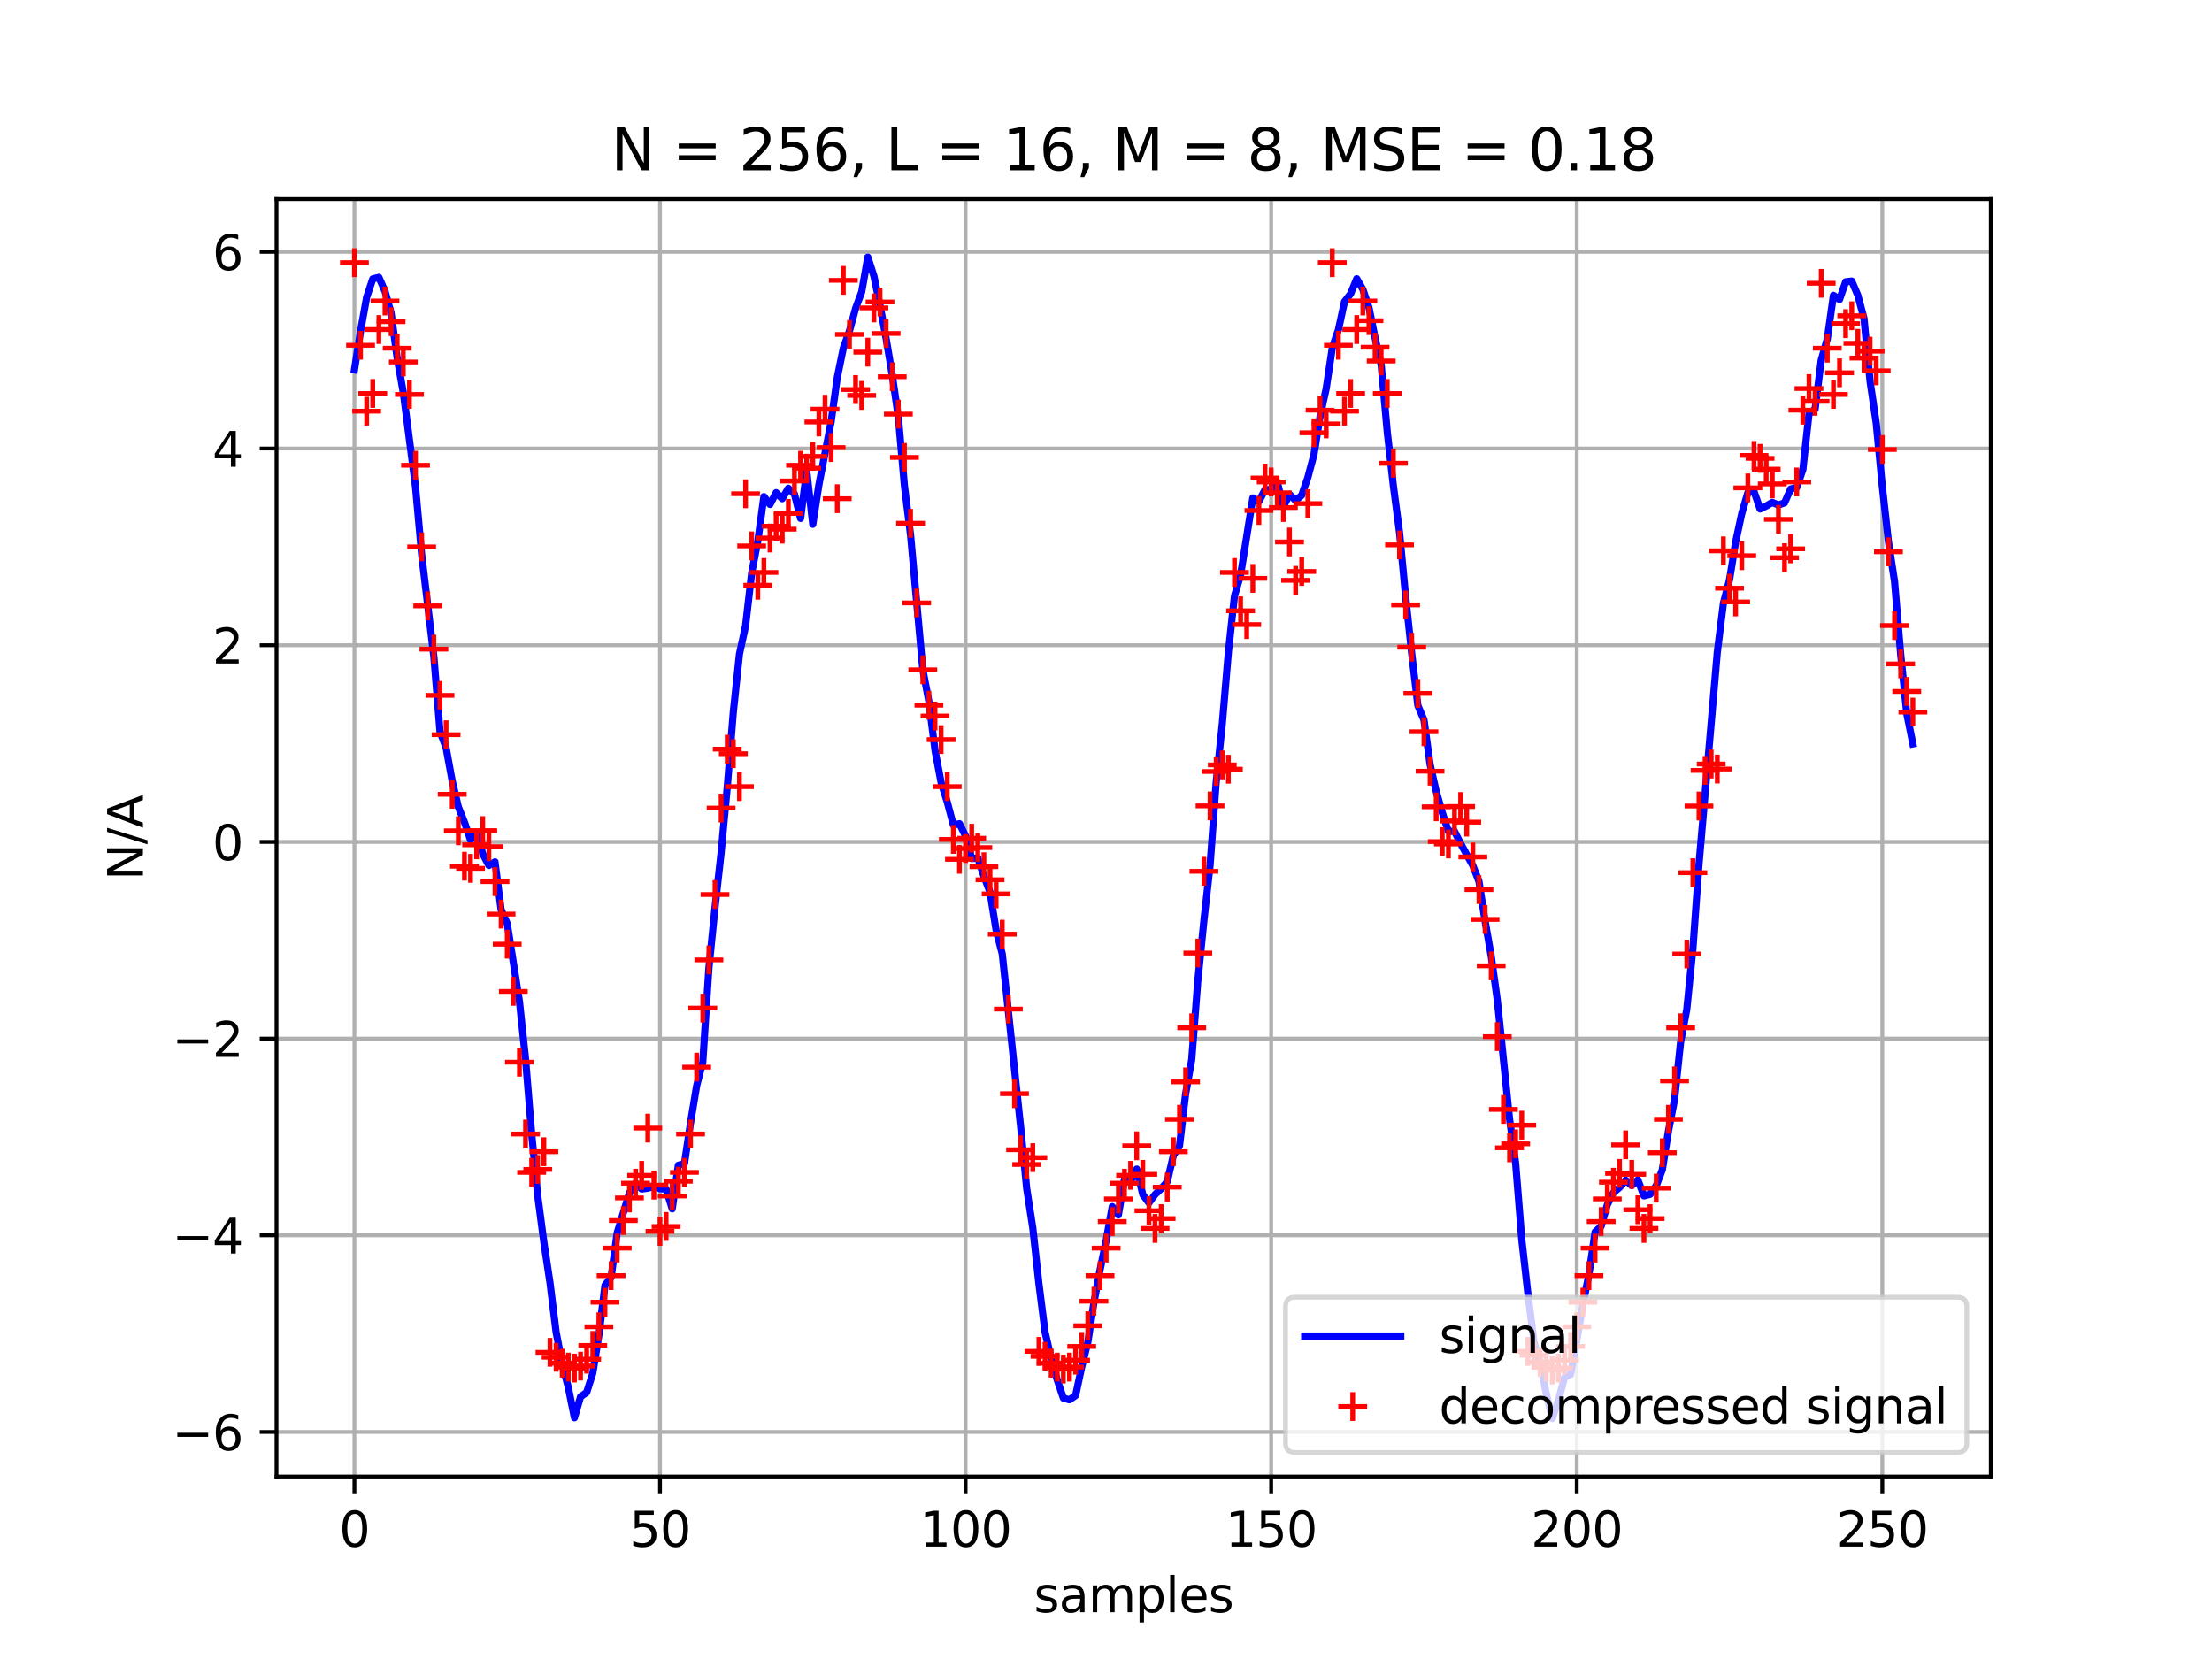 <?xml version="1.0" encoding="utf-8" standalone="no"?>
<!DOCTYPE svg PUBLIC "-//W3C//DTD SVG 1.1//EN"
  "http://www.w3.org/Graphics/SVG/1.1/DTD/svg11.dtd">
<svg xmlns:xlink="http://www.w3.org/1999/xlink" width="460.8pt" height="345.6pt" viewBox="0 0 460.8 345.6" xmlns="http://www.w3.org/2000/svg" version="1.1">
 <defs>
  <style type="text/css">*{stroke-linejoin: round; stroke-linecap: butt}</style>
 </defs>
 <g id="figure_1">
  <g id="patch_1">
   <path d="M 0 345.6 
L 460.8 345.6 
L 460.8 0 
L 0 0 
z
" style="fill: #ffffff"/>
  </g>
  <g id="axes_1">
   <g id="patch_2">
    <path d="M 57.6 307.584 
L 414.72 307.584 
L 414.72 41.472 
L 57.6 41.472 
z
" style="fill: #ffffff"/>
   </g>
   <g id="matplotlib.axis_1">
    <g id="xtick_1">
     <g id="line2d_1">
      <path d="M 73.833 307.584 
L 73.833 41.472 
" clip-path="url(#p6c9c782d27)" style="fill: none; stroke: #b0b0b0; stroke-width: 0.8; stroke-linecap: square"/>
     </g>
     <g id="line2d_2">
      <defs>
       <path id="me03c205dcc" d="M 0 0 
L 0 3.5 
" style="stroke: #000000; stroke-width: 0.8"/>
      </defs>
      <g>
       <use xlink:href="#me03c205dcc" x="73.833" y="307.584" style="stroke: #000000; stroke-width: 0.8"/>
      </g>
     </g>
     <g id="text_1">
      <!-- 0 -->
      <g transform="translate(70.651 322.182) scale(0.1 -0.1)">
       <defs>
        <path id="DejaVuSans-30" d="M 2034 4250 
Q 1547 4250 1301 3770 
Q 1056 3291 1056 2328 
Q 1056 1369 1301 889 
Q 1547 409 2034 409 
Q 2525 409 2770 889 
Q 3016 1369 3016 2328 
Q 3016 3291 2770 3770 
Q 2525 4250 2034 4250 
z
M 2034 4750 
Q 2819 4750 3233 4129 
Q 3647 3509 3647 2328 
Q 3647 1150 3233 529 
Q 2819 -91 2034 -91 
Q 1250 -91 836 529 
Q 422 1150 422 2328 
Q 422 3509 836 4129 
Q 1250 4750 2034 4750 
z
" transform="scale(0.016)"/>
       </defs>
       <use xlink:href="#DejaVuSans-30"/>
      </g>
     </g>
    </g>
    <g id="xtick_2">
     <g id="line2d_3">
      <path d="M 137.49 307.584 
L 137.49 41.472 
" clip-path="url(#p6c9c782d27)" style="fill: none; stroke: #b0b0b0; stroke-width: 0.8; stroke-linecap: square"/>
     </g>
     <g id="line2d_4">
      <g>
       <use xlink:href="#me03c205dcc" x="137.49" y="307.584" style="stroke: #000000; stroke-width: 0.8"/>
      </g>
     </g>
     <g id="text_2">
      <!-- 50 -->
      <g transform="translate(131.128 322.182) scale(0.1 -0.1)">
       <defs>
        <path id="DejaVuSans-35" d="M 691 4666 
L 3169 4666 
L 3169 4134 
L 1269 4134 
L 1269 2991 
Q 1406 3038 1543 3061 
Q 1681 3084 1819 3084 
Q 2600 3084 3056 2656 
Q 3513 2228 3513 1497 
Q 3513 744 3044 326 
Q 2575 -91 1722 -91 
Q 1428 -91 1123 -41 
Q 819 9 494 109 
L 494 744 
Q 775 591 1075 516 
Q 1375 441 1709 441 
Q 2250 441 2565 725 
Q 2881 1009 2881 1497 
Q 2881 1984 2565 2268 
Q 2250 2553 1709 2553 
Q 1456 2553 1204 2497 
Q 953 2441 691 2322 
L 691 4666 
z
" transform="scale(0.016)"/>
       </defs>
       <use xlink:href="#DejaVuSans-35"/>
       <use xlink:href="#DejaVuSans-30" x="63.623"/>
      </g>
     </g>
    </g>
    <g id="xtick_3">
     <g id="line2d_5">
      <path d="M 201.148 307.584 
L 201.148 41.472 
" clip-path="url(#p6c9c782d27)" style="fill: none; stroke: #b0b0b0; stroke-width: 0.8; stroke-linecap: square"/>
     </g>
     <g id="line2d_6">
      <g>
       <use xlink:href="#me03c205dcc" x="201.148" y="307.584" style="stroke: #000000; stroke-width: 0.8"/>
      </g>
     </g>
     <g id="text_3">
      <!-- 100 -->
      <g transform="translate(191.604 322.182) scale(0.1 -0.1)">
       <defs>
        <path id="DejaVuSans-31" d="M 794 531 
L 1825 531 
L 1825 4091 
L 703 3866 
L 703 4441 
L 1819 4666 
L 2450 4666 
L 2450 531 
L 3481 531 
L 3481 0 
L 794 0 
L 794 531 
z
" transform="scale(0.016)"/>
       </defs>
       <use xlink:href="#DejaVuSans-31"/>
       <use xlink:href="#DejaVuSans-30" x="63.623"/>
       <use xlink:href="#DejaVuSans-30" x="127.246"/>
      </g>
     </g>
    </g>
    <g id="xtick_4">
     <g id="line2d_7">
      <path d="M 264.806 307.584 
L 264.806 41.472 
" clip-path="url(#p6c9c782d27)" style="fill: none; stroke: #b0b0b0; stroke-width: 0.8; stroke-linecap: square"/>
     </g>
     <g id="line2d_8">
      <g>
       <use xlink:href="#me03c205dcc" x="264.806" y="307.584" style="stroke: #000000; stroke-width: 0.8"/>
      </g>
     </g>
     <g id="text_4">
      <!-- 150 -->
      <g transform="translate(255.262 322.182) scale(0.1 -0.1)">
       <use xlink:href="#DejaVuSans-31"/>
       <use xlink:href="#DejaVuSans-35" x="63.623"/>
       <use xlink:href="#DejaVuSans-30" x="127.246"/>
      </g>
     </g>
    </g>
    <g id="xtick_5">
     <g id="line2d_9">
      <path d="M 328.464 307.584 
L 328.464 41.472 
" clip-path="url(#p6c9c782d27)" style="fill: none; stroke: #b0b0b0; stroke-width: 0.8; stroke-linecap: square"/>
     </g>
     <g id="line2d_10">
      <g>
       <use xlink:href="#me03c205dcc" x="328.464" y="307.584" style="stroke: #000000; stroke-width: 0.8"/>
      </g>
     </g>
     <g id="text_5">
      <!-- 200 -->
      <g transform="translate(318.92 322.182) scale(0.1 -0.1)">
       <defs>
        <path id="DejaVuSans-32" d="M 1228 531 
L 3431 531 
L 3431 0 
L 469 0 
L 469 531 
Q 828 903 1448 1529 
Q 2069 2156 2228 2338 
Q 2531 2678 2651 2914 
Q 2772 3150 2772 3378 
Q 2772 3750 2511 3984 
Q 2250 4219 1831 4219 
Q 1534 4219 1204 4116 
Q 875 4013 500 3803 
L 500 4441 
Q 881 4594 1212 4672 
Q 1544 4750 1819 4750 
Q 2544 4750 2975 4387 
Q 3406 4025 3406 3419 
Q 3406 3131 3298 2873 
Q 3191 2616 2906 2266 
Q 2828 2175 2409 1742 
Q 1991 1309 1228 531 
z
" transform="scale(0.016)"/>
       </defs>
       <use xlink:href="#DejaVuSans-32"/>
       <use xlink:href="#DejaVuSans-30" x="63.623"/>
       <use xlink:href="#DejaVuSans-30" x="127.246"/>
      </g>
     </g>
    </g>
    <g id="xtick_6">
     <g id="line2d_11">
      <path d="M 392.121 307.584 
L 392.121 41.472 
" clip-path="url(#p6c9c782d27)" style="fill: none; stroke: #b0b0b0; stroke-width: 0.8; stroke-linecap: square"/>
     </g>
     <g id="line2d_12">
      <g>
       <use xlink:href="#me03c205dcc" x="392.121" y="307.584" style="stroke: #000000; stroke-width: 0.8"/>
      </g>
     </g>
     <g id="text_6">
      <!-- 250 -->
      <g transform="translate(382.578 322.182) scale(0.1 -0.1)">
       <use xlink:href="#DejaVuSans-32"/>
       <use xlink:href="#DejaVuSans-35" x="63.623"/>
       <use xlink:href="#DejaVuSans-30" x="127.246"/>
      </g>
     </g>
    </g>
    <g id="text_7">
     <!-- samples -->
     <g transform="translate(215.376 335.861) scale(0.1 -0.1)">
      <defs>
       <path id="DejaVuSans-73" d="M 2834 3397 
L 2834 2853 
Q 2591 2978 2328 3040 
Q 2066 3103 1784 3103 
Q 1356 3103 1142 2972 
Q 928 2841 928 2578 
Q 928 2378 1081 2264 
Q 1234 2150 1697 2047 
L 1894 2003 
Q 2506 1872 2764 1633 
Q 3022 1394 3022 966 
Q 3022 478 2636 193 
Q 2250 -91 1575 -91 
Q 1294 -91 989 -36 
Q 684 19 347 128 
L 347 722 
Q 666 556 975 473 
Q 1284 391 1588 391 
Q 1994 391 2212 530 
Q 2431 669 2431 922 
Q 2431 1156 2273 1281 
Q 2116 1406 1581 1522 
L 1381 1569 
Q 847 1681 609 1914 
Q 372 2147 372 2553 
Q 372 3047 722 3315 
Q 1072 3584 1716 3584 
Q 2034 3584 2315 3537 
Q 2597 3491 2834 3397 
z
" transform="scale(0.016)"/>
       <path id="DejaVuSans-61" d="M 2194 1759 
Q 1497 1759 1228 1600 
Q 959 1441 959 1056 
Q 959 750 1161 570 
Q 1363 391 1709 391 
Q 2188 391 2477 730 
Q 2766 1069 2766 1631 
L 2766 1759 
L 2194 1759 
z
M 3341 1997 
L 3341 0 
L 2766 0 
L 2766 531 
Q 2569 213 2275 61 
Q 1981 -91 1556 -91 
Q 1019 -91 701 211 
Q 384 513 384 1019 
Q 384 1609 779 1909 
Q 1175 2209 1959 2209 
L 2766 2209 
L 2766 2266 
Q 2766 2663 2505 2880 
Q 2244 3097 1772 3097 
Q 1472 3097 1187 3025 
Q 903 2953 641 2809 
L 641 3341 
Q 956 3463 1253 3523 
Q 1550 3584 1831 3584 
Q 2591 3584 2966 3190 
Q 3341 2797 3341 1997 
z
" transform="scale(0.016)"/>
       <path id="DejaVuSans-6d" d="M 3328 2828 
Q 3544 3216 3844 3400 
Q 4144 3584 4550 3584 
Q 5097 3584 5394 3201 
Q 5691 2819 5691 2113 
L 5691 0 
L 5113 0 
L 5113 2094 
Q 5113 2597 4934 2840 
Q 4756 3084 4391 3084 
Q 3944 3084 3684 2787 
Q 3425 2491 3425 1978 
L 3425 0 
L 2847 0 
L 2847 2094 
Q 2847 2600 2669 2842 
Q 2491 3084 2119 3084 
Q 1678 3084 1418 2786 
Q 1159 2488 1159 1978 
L 1159 0 
L 581 0 
L 581 3500 
L 1159 3500 
L 1159 2956 
Q 1356 3278 1631 3431 
Q 1906 3584 2284 3584 
Q 2666 3584 2933 3390 
Q 3200 3197 3328 2828 
z
" transform="scale(0.016)"/>
       <path id="DejaVuSans-70" d="M 1159 525 
L 1159 -1331 
L 581 -1331 
L 581 3500 
L 1159 3500 
L 1159 2969 
Q 1341 3281 1617 3432 
Q 1894 3584 2278 3584 
Q 2916 3584 3314 3078 
Q 3713 2572 3713 1747 
Q 3713 922 3314 415 
Q 2916 -91 2278 -91 
Q 1894 -91 1617 61 
Q 1341 213 1159 525 
z
M 3116 1747 
Q 3116 2381 2855 2742 
Q 2594 3103 2138 3103 
Q 1681 3103 1420 2742 
Q 1159 2381 1159 1747 
Q 1159 1113 1420 752 
Q 1681 391 2138 391 
Q 2594 391 2855 752 
Q 3116 1113 3116 1747 
z
" transform="scale(0.016)"/>
       <path id="DejaVuSans-6c" d="M 603 4863 
L 1178 4863 
L 1178 0 
L 603 0 
L 603 4863 
z
" transform="scale(0.016)"/>
       <path id="DejaVuSans-65" d="M 3597 1894 
L 3597 1613 
L 953 1613 
Q 991 1019 1311 708 
Q 1631 397 2203 397 
Q 2534 397 2845 478 
Q 3156 559 3463 722 
L 3463 178 
Q 3153 47 2828 -22 
Q 2503 -91 2169 -91 
Q 1331 -91 842 396 
Q 353 884 353 1716 
Q 353 2575 817 3079 
Q 1281 3584 2069 3584 
Q 2775 3584 3186 3129 
Q 3597 2675 3597 1894 
z
M 3022 2063 
Q 3016 2534 2758 2815 
Q 2500 3097 2075 3097 
Q 1594 3097 1305 2825 
Q 1016 2553 972 2059 
L 3022 2063 
z
" transform="scale(0.016)"/>
      </defs>
      <use xlink:href="#DejaVuSans-73"/>
      <use xlink:href="#DejaVuSans-61" x="52.1"/>
      <use xlink:href="#DejaVuSans-6d" x="113.379"/>
      <use xlink:href="#DejaVuSans-70" x="210.791"/>
      <use xlink:href="#DejaVuSans-6c" x="274.268"/>
      <use xlink:href="#DejaVuSans-65" x="302.051"/>
      <use xlink:href="#DejaVuSans-73" x="363.574"/>
     </g>
    </g>
   </g>
   <g id="matplotlib.axis_2">
    <g id="ytick_1">
     <g id="line2d_13">
      <path d="M 57.6 298.313 
L 414.72 298.313 
" clip-path="url(#p6c9c782d27)" style="fill: none; stroke: #b0b0b0; stroke-width: 0.8; stroke-linecap: square"/>
     </g>
     <g id="line2d_14">
      <defs>
       <path id="m2de5e1d576" d="M 0 0 
L -3.5 0 
" style="stroke: #000000; stroke-width: 0.8"/>
      </defs>
      <g>
       <use xlink:href="#m2de5e1d576" x="57.6" y="298.313" style="stroke: #000000; stroke-width: 0.8"/>
      </g>
     </g>
     <g id="text_8">
      <!-- −6 -->
      <g transform="translate(35.858 302.113) scale(0.1 -0.1)">
       <defs>
        <path id="DejaVuSans-2212" d="M 678 2272 
L 4684 2272 
L 4684 1741 
L 678 1741 
L 678 2272 
z
" transform="scale(0.016)"/>
        <path id="DejaVuSans-36" d="M 2113 2584 
Q 1688 2584 1439 2293 
Q 1191 2003 1191 1497 
Q 1191 994 1439 701 
Q 1688 409 2113 409 
Q 2538 409 2786 701 
Q 3034 994 3034 1497 
Q 3034 2003 2786 2293 
Q 2538 2584 2113 2584 
z
M 3366 4563 
L 3366 3988 
Q 3128 4100 2886 4159 
Q 2644 4219 2406 4219 
Q 1781 4219 1451 3797 
Q 1122 3375 1075 2522 
Q 1259 2794 1537 2939 
Q 1816 3084 2150 3084 
Q 2853 3084 3261 2657 
Q 3669 2231 3669 1497 
Q 3669 778 3244 343 
Q 2819 -91 2113 -91 
Q 1303 -91 875 529 
Q 447 1150 447 2328 
Q 447 3434 972 4092 
Q 1497 4750 2381 4750 
Q 2619 4750 2861 4703 
Q 3103 4656 3366 4563 
z
" transform="scale(0.016)"/>
       </defs>
       <use xlink:href="#DejaVuSans-2212"/>
       <use xlink:href="#DejaVuSans-36" x="83.789"/>
      </g>
     </g>
    </g>
    <g id="ytick_2">
     <g id="line2d_15">
      <path d="M 57.6 257.338 
L 414.72 257.338 
" clip-path="url(#p6c9c782d27)" style="fill: none; stroke: #b0b0b0; stroke-width: 0.8; stroke-linecap: square"/>
     </g>
     <g id="line2d_16">
      <g>
       <use xlink:href="#m2de5e1d576" x="57.6" y="257.338" style="stroke: #000000; stroke-width: 0.8"/>
      </g>
     </g>
     <g id="text_9">
      <!-- −4 -->
      <g transform="translate(35.858 261.137) scale(0.1 -0.1)">
       <defs>
        <path id="DejaVuSans-34" d="M 2419 4116 
L 825 1625 
L 2419 1625 
L 2419 4116 
z
M 2253 4666 
L 3047 4666 
L 3047 1625 
L 3713 1625 
L 3713 1100 
L 3047 1100 
L 3047 0 
L 2419 0 
L 2419 1100 
L 313 1100 
L 313 1709 
L 2253 4666 
z
" transform="scale(0.016)"/>
       </defs>
       <use xlink:href="#DejaVuSans-2212"/>
       <use xlink:href="#DejaVuSans-34" x="83.789"/>
      </g>
     </g>
    </g>
    <g id="ytick_3">
     <g id="line2d_17">
      <path d="M 57.6 216.363 
L 414.72 216.363 
" clip-path="url(#p6c9c782d27)" style="fill: none; stroke: #b0b0b0; stroke-width: 0.8; stroke-linecap: square"/>
     </g>
     <g id="line2d_18">
      <g>
       <use xlink:href="#m2de5e1d576" x="57.6" y="216.363" style="stroke: #000000; stroke-width: 0.8"/>
      </g>
     </g>
     <g id="text_10">
      <!-- −2 -->
      <g transform="translate(35.858 220.162) scale(0.1 -0.1)">
       <use xlink:href="#DejaVuSans-2212"/>
       <use xlink:href="#DejaVuSans-32" x="83.789"/>
      </g>
     </g>
    </g>
    <g id="ytick_4">
     <g id="line2d_19">
      <path d="M 57.6 175.387 
L 414.72 175.387 
" clip-path="url(#p6c9c782d27)" style="fill: none; stroke: #b0b0b0; stroke-width: 0.8; stroke-linecap: square"/>
     </g>
     <g id="line2d_20">
      <g>
       <use xlink:href="#m2de5e1d576" x="57.6" y="175.387" style="stroke: #000000; stroke-width: 0.8"/>
      </g>
     </g>
     <g id="text_11">
      <!-- 0 -->
      <g transform="translate(44.237 179.186) scale(0.1 -0.1)">
       <use xlink:href="#DejaVuSans-30"/>
      </g>
     </g>
    </g>
    <g id="ytick_5">
     <g id="line2d_21">
      <path d="M 57.6 134.412 
L 414.72 134.412 
" clip-path="url(#p6c9c782d27)" style="fill: none; stroke: #b0b0b0; stroke-width: 0.8; stroke-linecap: square"/>
     </g>
     <g id="line2d_22">
      <g>
       <use xlink:href="#m2de5e1d576" x="57.6" y="134.412" style="stroke: #000000; stroke-width: 0.8"/>
      </g>
     </g>
     <g id="text_12">
      <!-- 2 -->
      <g transform="translate(44.237 138.211) scale(0.1 -0.1)">
       <use xlink:href="#DejaVuSans-32"/>
      </g>
     </g>
    </g>
    <g id="ytick_6">
     <g id="line2d_23">
      <path d="M 57.6 93.436 
L 414.72 93.436 
" clip-path="url(#p6c9c782d27)" style="fill: none; stroke: #b0b0b0; stroke-width: 0.8; stroke-linecap: square"/>
     </g>
     <g id="line2d_24">
      <g>
       <use xlink:href="#m2de5e1d576" x="57.6" y="93.436" style="stroke: #000000; stroke-width: 0.8"/>
      </g>
     </g>
     <g id="text_13">
      <!-- 4 -->
      <g transform="translate(44.237 97.236) scale(0.1 -0.1)">
       <use xlink:href="#DejaVuSans-34"/>
      </g>
     </g>
    </g>
    <g id="ytick_7">
     <g id="line2d_25">
      <path d="M 57.6 52.461 
L 414.72 52.461 
" clip-path="url(#p6c9c782d27)" style="fill: none; stroke: #b0b0b0; stroke-width: 0.8; stroke-linecap: square"/>
     </g>
     <g id="line2d_26">
      <g>
       <use xlink:href="#m2de5e1d576" x="57.6" y="52.461" style="stroke: #000000; stroke-width: 0.8"/>
      </g>
     </g>
     <g id="text_14">
      <!-- 6 -->
      <g transform="translate(44.237 56.26) scale(0.1 -0.1)">
       <use xlink:href="#DejaVuSans-36"/>
      </g>
     </g>
    </g>
    <g id="text_15">
     <!-- N/A -->
     <g transform="translate(29.778 183.373) rotate(-90) scale(0.1 -0.1)">
      <defs>
       <path id="DejaVuSans-4e" d="M 628 4666 
L 1478 4666 
L 3547 763 
L 3547 4666 
L 4159 4666 
L 4159 0 
L 3309 0 
L 1241 3903 
L 1241 0 
L 628 0 
L 628 4666 
z
" transform="scale(0.016)"/>
       <path id="DejaVuSans-2f" d="M 1625 4666 
L 2156 4666 
L 531 -594 
L 0 -594 
L 1625 4666 
z
" transform="scale(0.016)"/>
       <path id="DejaVuSans-41" d="M 2188 4044 
L 1331 1722 
L 3047 1722 
L 2188 4044 
z
M 1831 4666 
L 2547 4666 
L 4325 0 
L 3669 0 
L 3244 1197 
L 1141 1197 
L 716 0 
L 50 0 
L 1831 4666 
z
" transform="scale(0.016)"/>
      </defs>
      <use xlink:href="#DejaVuSans-4e"/>
      <use xlink:href="#DejaVuSans-2f" x="74.805"/>
      <use xlink:href="#DejaVuSans-41" x="108.496"/>
     </g>
    </g>
   </g>
   <g id="line2d_27">
    <path d="M 73.833 77.056 
L 75.106 69.003 
L 76.379 61.933 
L 77.652 58.097 
L 78.925 57.776 
L 80.199 60.656 
L 81.472 65.237 
L 82.745 74.618 
L 84.018 81.803 
L 86.564 101.461 
L 87.837 115.494 
L 90.384 136.829 
L 91.657 152.388 
L 92.93 155.776 
L 94.203 162.715 
L 95.476 168.094 
L 96.75 171.281 
L 98.023 174.988 
L 99.296 173.622 
L 100.569 177.877 
L 101.842 180.296 
L 103.115 179.539 
L 104.388 189.487 
L 105.662 192.397 
L 108.208 208.602 
L 109.481 220.579 
L 110.754 236.137 
L 112.027 249.153 
L 113.301 258.795 
L 114.574 267.215 
L 115.847 277.469 
L 117.12 284.178 
L 118.393 289.057 
L 119.666 295.344 
L 120.939 290.965 
L 122.213 290.067 
L 123.486 286.075 
L 124.759 278.14 
L 126.032 267.759 
L 127.305 266.081 
L 128.578 256.807 
L 131.125 248.485 
L 132.398 246.47 
L 133.671 247.692 
L 134.944 247.521 
L 136.217 247.155 
L 137.49 247.641 
L 138.764 247.709 
L 140.037 251.829 
L 141.31 242.74 
L 142.583 242.397 
L 143.856 233.876 
L 145.129 226.184 
L 146.403 221.267 
L 147.676 201.666 
L 148.949 189.096 
L 150.222 177.644 
L 151.495 164.038 
L 152.768 148.275 
L 154.041 136.237 
L 155.315 130.371 
L 156.588 119.379 
L 157.861 112.751 
L 159.134 103.45 
L 160.407 105.079 
L 161.68 102.63 
L 162.954 103.887 
L 164.227 101.717 
L 165.5 102.937 
L 166.773 107.989 
L 168.046 98.058 
L 169.319 109.217 
L 170.593 100.978 
L 173.139 87.85 
L 174.412 78.69 
L 175.685 72.499 
L 176.958 68.952 
L 178.231 64.25 
L 179.505 60.818 
L 180.778 53.568 
L 182.051 57.516 
L 183.324 63.619 
L 184.597 70.542 
L 185.87 78.131 
L 187.144 86.931 
L 188.417 101.251 
L 189.69 111.467 
L 192.236 139.468 
L 193.509 146.184 
L 194.782 156.314 
L 196.056 163.037 
L 197.329 167.068 
L 198.602 171.868 
L 199.875 171.591 
L 201.148 174.168 
L 202.421 178.855 
L 203.695 178.734 
L 204.968 182.552 
L 206.241 185.861 
L 207.514 193.797 
L 208.787 198.709 
L 212.607 234.691 
L 213.88 247.605 
L 215.153 255.824 
L 216.426 267.448 
L 217.699 277.481 
L 218.972 283.005 
L 220.246 287.486 
L 221.519 291.257 
L 222.792 291.602 
L 224.065 290.711 
L 225.338 284.779 
L 226.611 279.622 
L 227.884 271.338 
L 229.158 264.547 
L 230.431 258.452 
L 231.704 251.362 
L 232.977 253.093 
L 234.25 245.625 
L 235.523 246.12 
L 236.797 243.543 
L 238.07 248.89 
L 239.343 250.578 
L 240.616 248.841 
L 241.889 247.632 
L 243.162 246.159 
L 244.436 240.686 
L 245.709 238.718 
L 246.982 227.897 
L 248.255 220.748 
L 249.528 204.292 
L 250.801 191.72 
L 252.074 180.333 
L 253.348 163.014 
L 254.621 150.86 
L 255.894 135.864 
L 257.167 124.166 
L 258.44 119.74 
L 260.987 103.731 
L 262.26 104.45 
L 263.533 101.997 
L 264.806 101.997 
L 266.079 100.453 
L 267.352 105.541 
L 268.625 102.984 
L 269.899 104.28 
L 271.172 103.18 
L 272.445 99.47 
L 273.718 94.694 
L 274.991 86.741 
L 276.264 80.958 
L 277.538 72.463 
L 278.811 68.708 
L 280.084 62.842 
L 281.357 61.2 
L 282.63 58.066 
L 283.903 60.272 
L 285.176 64.059 
L 286.45 70.38 
L 287.723 76.011 
L 288.996 90.042 
L 290.269 101.251 
L 291.542 110.889 
L 292.815 124.296 
L 294.089 136.18 
L 295.362 146.968 
L 296.635 149.952 
L 297.908 159.236 
L 299.181 164.839 
L 300.454 169.306 
L 301.727 173.182 
L 303.001 173.187 
L 304.274 175.735 
L 306.82 180.33 
L 308.093 183.623 
L 309.366 191.868 
L 310.64 199.143 
L 311.913 208.345 
L 314.459 233.044 
L 315.732 242.334 
L 317.005 258.159 
L 318.279 269.439 
L 319.552 279.576 
L 320.825 283.848 
L 322.098 290.262 
L 323.371 295.488 
L 324.644 291.731 
L 325.917 286.966 
L 327.191 286.291 
L 328.464 279.366 
L 329.737 271.773 
L 331.01 265.44 
L 332.283 256.657 
L 333.556 255.436 
L 334.83 250.975 
L 336.103 248.443 
L 337.376 247.373 
L 338.649 245.859 
L 339.922 246.963 
L 341.195 245.805 
L 342.468 249.12 
L 343.742 248.802 
L 345.015 247.009 
L 346.288 243.7 
L 347.561 235.653 
L 348.834 229.096 
L 350.107 217.021 
L 351.381 210.323 
L 352.654 197.698 
L 353.927 180.061 
L 356.473 150.617 
L 357.746 135.865 
L 359.019 125.649 
L 360.293 120.75 
L 361.566 112.909 
L 362.839 106.978 
L 364.112 102.639 
L 365.385 102.365 
L 366.658 106.02 
L 367.932 105.411 
L 369.205 104.662 
L 370.478 105.205 
L 371.751 104.753 
L 373.024 101.871 
L 374.297 101.548 
L 375.57 97.811 
L 376.844 86.237 
L 378.117 85.211 
L 379.39 75.029 
L 380.663 70.582 
L 381.936 61.523 
L 383.209 62.39 
L 384.483 58.706 
L 385.756 58.556 
L 387.029 61.54 
L 388.302 66.349 
L 389.575 79.492 
L 390.848 88.104 
L 392.121 101.368 
L 393.395 112.825 
L 394.668 121.115 
L 395.941 136.25 
L 397.214 148.653 
L 398.487 154.968 
L 398.487 154.968 
" clip-path="url(#p6c9c782d27)" style="fill: none; stroke: #0000ff; stroke-width: 1.5; stroke-linecap: square"/>
   </g>
   <g id="line2d_28">
    <defs>
     <path id="mec13cd8182" d="M -3 0 
L 3 0 
M 0 3 
L 0 -3 
" style="stroke: #ff0000"/>
    </defs>
    <g clip-path="url(#p6c9c782d27)">
     <use xlink:href="#mec13cd8182" x="73.833" y="54.715" style="fill: #ff0000; stroke: #ff0000"/>
     <use xlink:href="#mec13cd8182" x="75.106" y="71.924" style="fill: #ff0000; stroke: #ff0000"/>
     <use xlink:href="#mec13cd8182" x="76.379" y="85.651" style="fill: #ff0000; stroke: #ff0000"/>
     <use xlink:href="#mec13cd8182" x="77.652" y="81.963" style="fill: #ff0000; stroke: #ff0000"/>
     <use xlink:href="#mec13cd8182" x="78.925" y="68.646" style="fill: #ff0000; stroke: #ff0000"/>
     <use xlink:href="#mec13cd8182" x="80.199" y="62.705" style="fill: #ff0000; stroke: #ff0000"/>
     <use xlink:href="#mec13cd8182" x="81.472" y="67.007" style="fill: #ff0000; stroke: #ff0000"/>
     <use xlink:href="#mec13cd8182" x="82.745" y="72.539" style="fill: #ff0000; stroke: #ff0000"/>
     <use xlink:href="#mec13cd8182" x="84.018" y="75.407" style="fill: #ff0000; stroke: #ff0000"/>
     <use xlink:href="#mec13cd8182" x="85.291" y="82.168" style="fill: #ff0000; stroke: #ff0000"/>
     <use xlink:href="#mec13cd8182" x="86.564" y="96.919" style="fill: #ff0000; stroke: #ff0000"/>
     <use xlink:href="#mec13cd8182" x="87.837" y="113.924" style="fill: #ff0000; stroke: #ff0000"/>
     <use xlink:href="#mec13cd8182" x="89.111" y="126.217" style="fill: #ff0000; stroke: #ff0000"/>
     <use xlink:href="#mec13cd8182" x="90.384" y="135.231" style="fill: #ff0000; stroke: #ff0000"/>
     <use xlink:href="#mec13cd8182" x="91.657" y="144.861" style="fill: #ff0000; stroke: #ff0000"/>
     <use xlink:href="#mec13cd8182" x="92.93" y="153.056" style="fill: #ff0000; stroke: #ff0000"/>
     <use xlink:href="#mec13cd8182" x="94.203" y="165.471" style="fill: #ff0000; stroke: #ff0000"/>
     <use xlink:href="#mec13cd8182" x="95.476" y="173.072" style="fill: #ff0000; stroke: #ff0000"/>
     <use xlink:href="#mec13cd8182" x="96.75" y="180.448" style="fill: #ff0000; stroke: #ff0000"/>
     <use xlink:href="#mec13cd8182" x="98.023" y="180.898" style="fill: #ff0000; stroke: #ff0000"/>
     <use xlink:href="#mec13cd8182" x="99.296" y="175.99" style="fill: #ff0000; stroke: #ff0000"/>
     <use xlink:href="#mec13cd8182" x="100.569" y="173.031" style="fill: #ff0000; stroke: #ff0000"/>
     <use xlink:href="#mec13cd8182" x="101.842" y="176.379" style="fill: #ff0000; stroke: #ff0000"/>
     <use xlink:href="#mec13cd8182" x="103.115" y="183.664" style="fill: #ff0000; stroke: #ff0000"/>
     <use xlink:href="#mec13cd8182" x="104.388" y="190.425" style="fill: #ff0000; stroke: #ff0000"/>
     <use xlink:href="#mec13cd8182" x="105.662" y="196.694" style="fill: #ff0000; stroke: #ff0000"/>
     <use xlink:href="#mec13cd8182" x="106.935" y="206.529" style="fill: #ff0000; stroke: #ff0000"/>
     <use xlink:href="#mec13cd8182" x="108.208" y="221.28" style="fill: #ff0000; stroke: #ff0000"/>
     <use xlink:href="#mec13cd8182" x="109.481" y="236.236" style="fill: #ff0000; stroke: #ff0000"/>
     <use xlink:href="#mec13cd8182" x="110.754" y="244.226" style="fill: #ff0000; stroke: #ff0000"/>
     <use xlink:href="#mec13cd8182" x="112.027" y="243.611" style="fill: #ff0000; stroke: #ff0000"/>
     <use xlink:href="#mec13cd8182" x="113.301" y="239.924" style="fill: #ff0000; stroke: #ff0000"/>
     <use xlink:href="#mec13cd8182" x="114.574" y="281.718" style="fill: #ff0000; stroke: #ff0000"/>
     <use xlink:href="#mec13cd8182" x="115.847" y="282.743" style="fill: #ff0000; stroke: #ff0000"/>
     <use xlink:href="#mec13cd8182" x="117.12" y="283.972" style="fill: #ff0000; stroke: #ff0000"/>
     <use xlink:href="#mec13cd8182" x="118.393" y="284.792" style="fill: #ff0000; stroke: #ff0000"/>
     <use xlink:href="#mec13cd8182" x="119.666" y="284.996" style="fill: #ff0000; stroke: #ff0000"/>
     <use xlink:href="#mec13cd8182" x="120.939" y="284.587" style="fill: #ff0000; stroke: #ff0000"/>
     <use xlink:href="#mec13cd8182" x="122.213" y="283.153" style="fill: #ff0000; stroke: #ff0000"/>
     <use xlink:href="#mec13cd8182" x="123.486" y="280.284" style="fill: #ff0000; stroke: #ff0000"/>
     <use xlink:href="#mec13cd8182" x="124.759" y="276.392" style="fill: #ff0000; stroke: #ff0000"/>
     <use xlink:href="#mec13cd8182" x="126.032" y="271.27" style="fill: #ff0000; stroke: #ff0000"/>
     <use xlink:href="#mec13cd8182" x="127.305" y="265.738" style="fill: #ff0000; stroke: #ff0000"/>
     <use xlink:href="#mec13cd8182" x="128.578" y="260.001" style="fill: #ff0000; stroke: #ff0000"/>
     <use xlink:href="#mec13cd8182" x="129.852" y="254.265" style="fill: #ff0000; stroke: #ff0000"/>
     <use xlink:href="#mec13cd8182" x="131.125" y="249.553" style="fill: #ff0000; stroke: #ff0000"/>
     <use xlink:href="#mec13cd8182" x="132.398" y="246.48" style="fill: #ff0000; stroke: #ff0000"/>
     <use xlink:href="#mec13cd8182" x="133.671" y="244.841" style="fill: #ff0000; stroke: #ff0000"/>
     <use xlink:href="#mec13cd8182" x="134.944" y="235.006" style="fill: #ff0000; stroke: #ff0000"/>
     <use xlink:href="#mec13cd8182" x="136.217" y="246.889" style="fill: #ff0000; stroke: #ff0000"/>
     <use xlink:href="#mec13cd8182" x="137.49" y="256.519" style="fill: #ff0000; stroke: #ff0000"/>
     <use xlink:href="#mec13cd8182" x="138.764" y="255.494" style="fill: #ff0000; stroke: #ff0000"/>
     <use xlink:href="#mec13cd8182" x="140.037" y="249.143" style="fill: #ff0000; stroke: #ff0000"/>
     <use xlink:href="#mec13cd8182" x="141.31" y="246.07" style="fill: #ff0000; stroke: #ff0000"/>
     <use xlink:href="#mec13cd8182" x="142.583" y="244.226" style="fill: #ff0000; stroke: #ff0000"/>
     <use xlink:href="#mec13cd8182" x="143.856" y="236.236" style="fill: #ff0000; stroke: #ff0000"/>
     <use xlink:href="#mec13cd8182" x="145.129" y="222.304" style="fill: #ff0000; stroke: #ff0000"/>
     <use xlink:href="#mec13cd8182" x="146.403" y="210.011" style="fill: #ff0000; stroke: #ff0000"/>
     <use xlink:href="#mec13cd8182" x="147.676" y="199.972" style="fill: #ff0000; stroke: #ff0000"/>
     <use xlink:href="#mec13cd8182" x="148.949" y="186.348" style="fill: #ff0000; stroke: #ff0000"/>
     <use xlink:href="#mec13cd8182" x="150.222" y="168.339" style="fill: #ff0000; stroke: #ff0000"/>
     <use xlink:href="#mec13cd8182" x="151.495" y="156.067" style="fill: #ff0000; stroke: #ff0000"/>
     <use xlink:href="#mec13cd8182" x="152.768" y="157.01" style="fill: #ff0000; stroke: #ff0000"/>
     <use xlink:href="#mec13cd8182" x="154.041" y="163.873" style="fill: #ff0000; stroke: #ff0000"/>
     <use xlink:href="#mec13cd8182" x="155.315" y="102.861" style="fill: #ff0000; stroke: #ff0000"/>
     <use xlink:href="#mec13cd8182" x="156.588" y="113.719" style="fill: #ff0000; stroke: #ff0000"/>
     <use xlink:href="#mec13cd8182" x="157.861" y="121.914" style="fill: #ff0000; stroke: #ff0000"/>
     <use xlink:href="#mec13cd8182" x="159.134" y="119.251" style="fill: #ff0000; stroke: #ff0000"/>
     <use xlink:href="#mec13cd8182" x="160.407" y="112.08" style="fill: #ff0000; stroke: #ff0000"/>
     <use xlink:href="#mec13cd8182" x="161.68" y="109.622" style="fill: #ff0000; stroke: #ff0000"/>
     <use xlink:href="#mec13cd8182" x="162.954" y="110.236" style="fill: #ff0000; stroke: #ff0000"/>
     <use xlink:href="#mec13cd8182" x="164.227" y="106.958" style="fill: #ff0000; stroke: #ff0000"/>
     <use xlink:href="#mec13cd8182" x="165.5" y="100.197" style="fill: #ff0000; stroke: #ff0000"/>
     <use xlink:href="#mec13cd8182" x="166.773" y="96.919" style="fill: #ff0000; stroke: #ff0000"/>
     <use xlink:href="#mec13cd8182" x="168.046" y="97.534" style="fill: #ff0000; stroke: #ff0000"/>
     <use xlink:href="#mec13cd8182" x="169.319" y="95.075" style="fill: #ff0000; stroke: #ff0000"/>
     <use xlink:href="#mec13cd8182" x="170.593" y="87.905" style="fill: #ff0000; stroke: #ff0000"/>
     <use xlink:href="#mec13cd8182" x="171.866" y="85.241" style="fill: #ff0000; stroke: #ff0000"/>
     <use xlink:href="#mec13cd8182" x="173.139" y="93.232" style="fill: #ff0000; stroke: #ff0000"/>
     <use xlink:href="#mec13cd8182" x="174.412" y="103.885" style="fill: #ff0000; stroke: #ff0000"/>
     <use xlink:href="#mec13cd8182" x="175.685" y="58.402" style="fill: #ff0000; stroke: #ff0000"/>
     <use xlink:href="#mec13cd8182" x="176.958" y="69.671" style="fill: #ff0000; stroke: #ff0000"/>
     <use xlink:href="#mec13cd8182" x="178.231" y="81.144" style="fill: #ff0000; stroke: #ff0000"/>
     <use xlink:href="#mec13cd8182" x="179.505" y="82.373" style="fill: #ff0000; stroke: #ff0000"/>
     <use xlink:href="#mec13cd8182" x="180.778" y="73.359" style="fill: #ff0000; stroke: #ff0000"/>
     <use xlink:href="#mec13cd8182" x="182.051" y="64.139" style="fill: #ff0000; stroke: #ff0000"/>
     <use xlink:href="#mec13cd8182" x="183.324" y="62.91" style="fill: #ff0000; stroke: #ff0000"/>
     <use xlink:href="#mec13cd8182" x="184.597" y="69.466" style="fill: #ff0000; stroke: #ff0000"/>
     <use xlink:href="#mec13cd8182" x="185.87" y="78.48" style="fill: #ff0000; stroke: #ff0000"/>
     <use xlink:href="#mec13cd8182" x="187.144" y="86.266" style="fill: #ff0000; stroke: #ff0000"/>
     <use xlink:href="#mec13cd8182" x="188.417" y="95.28" style="fill: #ff0000; stroke: #ff0000"/>
     <use xlink:href="#mec13cd8182" x="189.69" y="109.007" style="fill: #ff0000; stroke: #ff0000"/>
     <use xlink:href="#mec13cd8182" x="190.963" y="125.602" style="fill: #ff0000; stroke: #ff0000"/>
     <use xlink:href="#mec13cd8182" x="192.236" y="139.534" style="fill: #ff0000; stroke: #ff0000"/>
     <use xlink:href="#mec13cd8182" x="193.509" y="146.909" style="fill: #ff0000; stroke: #ff0000"/>
     <use xlink:href="#mec13cd8182" x="194.782" y="149.163" style="fill: #ff0000; stroke: #ff0000"/>
     <use xlink:href="#mec13cd8182" x="196.056" y="154.08" style="fill: #ff0000; stroke: #ff0000"/>
     <use xlink:href="#mec13cd8182" x="197.329" y="163.873" style="fill: #ff0000; stroke: #ff0000"/>
     <use xlink:href="#mec13cd8182" x="198.602" y="174.871" style="fill: #ff0000; stroke: #ff0000"/>
     <use xlink:href="#mec13cd8182" x="199.875" y="179.014" style="fill: #ff0000; stroke: #ff0000"/>
     <use xlink:href="#mec13cd8182" x="201.148" y="176.772" style="fill: #ff0000; stroke: #ff0000"/>
     <use xlink:href="#mec13cd8182" x="202.421" y="174.617" style="fill: #ff0000; stroke: #ff0000"/>
     <use xlink:href="#mec13cd8182" x="203.695" y="176.569" style="fill: #ff0000; stroke: #ff0000"/>
     <use xlink:href="#mec13cd8182" x="204.968" y="180.55" style="fill: #ff0000; stroke: #ff0000"/>
     <use xlink:href="#mec13cd8182" x="206.241" y="183.275" style="fill: #ff0000; stroke: #ff0000"/>
     <use xlink:href="#mec13cd8182" x="207.514" y="186.225" style="fill: #ff0000; stroke: #ff0000"/>
     <use xlink:href="#mec13cd8182" x="208.787" y="194.605" style="fill: #ff0000; stroke: #ff0000"/>
     <use xlink:href="#mec13cd8182" x="210.06" y="210.216" style="fill: #ff0000; stroke: #ff0000"/>
     <use xlink:href="#mec13cd8182" x="211.333" y="227.836" style="fill: #ff0000; stroke: #ff0000"/>
     <use xlink:href="#mec13cd8182" x="212.607" y="239.514" style="fill: #ff0000; stroke: #ff0000"/>
     <use xlink:href="#mec13cd8182" x="213.88" y="242.587" style="fill: #ff0000; stroke: #ff0000"/>
     <use xlink:href="#mec13cd8182" x="215.153" y="241.153" style="fill: #ff0000; stroke: #ff0000"/>
     <use xlink:href="#mec13cd8182" x="216.426" y="281.514" style="fill: #ff0000; stroke: #ff0000"/>
     <use xlink:href="#mec13cd8182" x="217.699" y="282.538" style="fill: #ff0000; stroke: #ff0000"/>
     <use xlink:href="#mec13cd8182" x="218.972" y="283.972" style="fill: #ff0000; stroke: #ff0000"/>
     <use xlink:href="#mec13cd8182" x="220.246" y="284.792" style="fill: #ff0000; stroke: #ff0000"/>
     <use xlink:href="#mec13cd8182" x="221.519" y="285.201" style="fill: #ff0000; stroke: #ff0000"/>
     <use xlink:href="#mec13cd8182" x="222.792" y="284.792" style="fill: #ff0000; stroke: #ff0000"/>
     <use xlink:href="#mec13cd8182" x="224.065" y="283.357" style="fill: #ff0000; stroke: #ff0000"/>
     <use xlink:href="#mec13cd8182" x="225.338" y="280.489" style="fill: #ff0000; stroke: #ff0000"/>
     <use xlink:href="#mec13cd8182" x="226.611" y="276.187" style="fill: #ff0000; stroke: #ff0000"/>
     <use xlink:href="#mec13cd8182" x="227.884" y="271.065" style="fill: #ff0000; stroke: #ff0000"/>
     <use xlink:href="#mec13cd8182" x="229.158" y="265.738" style="fill: #ff0000; stroke: #ff0000"/>
     <use xlink:href="#mec13cd8182" x="230.431" y="260.001" style="fill: #ff0000; stroke: #ff0000"/>
     <use xlink:href="#mec13cd8182" x="231.704" y="254.47" style="fill: #ff0000; stroke: #ff0000"/>
     <use xlink:href="#mec13cd8182" x="232.977" y="249.758" style="fill: #ff0000; stroke: #ff0000"/>
     <use xlink:href="#mec13cd8182" x="234.25" y="246.48" style="fill: #ff0000; stroke: #ff0000"/>
     <use xlink:href="#mec13cd8182" x="235.523" y="244.841" style="fill: #ff0000; stroke: #ff0000"/>
     <use xlink:href="#mec13cd8182" x="236.797" y="238.694" style="fill: #ff0000; stroke: #ff0000"/>
     <use xlink:href="#mec13cd8182" x="238.07" y="244.636" style="fill: #ff0000; stroke: #ff0000"/>
     <use xlink:href="#mec13cd8182" x="239.343" y="252.216" style="fill: #ff0000; stroke: #ff0000"/>
     <use xlink:href="#mec13cd8182" x="240.616" y="255.904" style="fill: #ff0000; stroke: #ff0000"/>
     <use xlink:href="#mec13cd8182" x="241.889" y="253.855" style="fill: #ff0000; stroke: #ff0000"/>
     <use xlink:href="#mec13cd8182" x="243.162" y="247.299" style="fill: #ff0000; stroke: #ff0000"/>
     <use xlink:href="#mec13cd8182" x="244.436" y="239.924" style="fill: #ff0000; stroke: #ff0000"/>
     <use xlink:href="#mec13cd8182" x="245.709" y="233.163" style="fill: #ff0000; stroke: #ff0000"/>
     <use xlink:href="#mec13cd8182" x="246.982" y="225.377" style="fill: #ff0000; stroke: #ff0000"/>
     <use xlink:href="#mec13cd8182" x="248.255" y="214.109" style="fill: #ff0000; stroke: #ff0000"/>
     <use xlink:href="#mec13cd8182" x="249.528" y="198.538" style="fill: #ff0000; stroke: #ff0000"/>
     <use xlink:href="#mec13cd8182" x="250.801" y="181.513" style="fill: #ff0000; stroke: #ff0000"/>
     <use xlink:href="#mec13cd8182" x="252.074" y="167.889" style="fill: #ff0000; stroke: #ff0000"/>
     <use xlink:href="#mec13cd8182" x="253.348" y="160.718" style="fill: #ff0000; stroke: #ff0000"/>
     <use xlink:href="#mec13cd8182" x="254.621" y="159.345" style="fill: #ff0000; stroke: #ff0000"/>
     <use xlink:href="#mec13cd8182" x="255.894" y="160.247" style="fill: #ff0000; stroke: #ff0000"/>
     <use xlink:href="#mec13cd8182" x="257.167" y="119.251" style="fill: #ff0000; stroke: #ff0000"/>
     <use xlink:href="#mec13cd8182" x="258.44" y="127.241" style="fill: #ff0000; stroke: #ff0000"/>
     <use xlink:href="#mec13cd8182" x="259.713" y="130.109" style="fill: #ff0000; stroke: #ff0000"/>
     <use xlink:href="#mec13cd8182" x="260.987" y="120.48" style="fill: #ff0000; stroke: #ff0000"/>
     <use xlink:href="#mec13cd8182" x="262.26" y="106.344" style="fill: #ff0000; stroke: #ff0000"/>
     <use xlink:href="#mec13cd8182" x="263.533" y="99.583" style="fill: #ff0000; stroke: #ff0000"/>
     <use xlink:href="#mec13cd8182" x="264.806" y="100.402" style="fill: #ff0000; stroke: #ff0000"/>
     <use xlink:href="#mec13cd8182" x="266.079" y="102.656" style="fill: #ff0000; stroke: #ff0000"/>
     <use xlink:href="#mec13cd8182" x="267.352" y="105.729" style="fill: #ff0000; stroke: #ff0000"/>
     <use xlink:href="#mec13cd8182" x="268.625" y="112.9" style="fill: #ff0000; stroke: #ff0000"/>
     <use xlink:href="#mec13cd8182" x="269.899" y="120.89" style="fill: #ff0000; stroke: #ff0000"/>
     <use xlink:href="#mec13cd8182" x="271.172" y="119.046" style="fill: #ff0000; stroke: #ff0000"/>
     <use xlink:href="#mec13cd8182" x="272.445" y="104.91" style="fill: #ff0000; stroke: #ff0000"/>
     <use xlink:href="#mec13cd8182" x="273.718" y="90.158" style="fill: #ff0000; stroke: #ff0000"/>
     <use xlink:href="#mec13cd8182" x="274.991" y="85.446" style="fill: #ff0000; stroke: #ff0000"/>
     <use xlink:href="#mec13cd8182" x="276.264" y="88.315" style="fill: #ff0000; stroke: #ff0000"/>
     <use xlink:href="#mec13cd8182" x="277.538" y="54.715" style="fill: #ff0000; stroke: #ff0000"/>
     <use xlink:href="#mec13cd8182" x="278.811" y="71.924" style="fill: #ff0000; stroke: #ff0000"/>
     <use xlink:href="#mec13cd8182" x="280.084" y="85.651" style="fill: #ff0000; stroke: #ff0000"/>
     <use xlink:href="#mec13cd8182" x="281.357" y="81.963" style="fill: #ff0000; stroke: #ff0000"/>
     <use xlink:href="#mec13cd8182" x="282.63" y="68.646" style="fill: #ff0000; stroke: #ff0000"/>
     <use xlink:href="#mec13cd8182" x="283.903" y="62.705" style="fill: #ff0000; stroke: #ff0000"/>
     <use xlink:href="#mec13cd8182" x="285.176" y="66.802" style="fill: #ff0000; stroke: #ff0000"/>
     <use xlink:href="#mec13cd8182" x="286.45" y="72.334" style="fill: #ff0000; stroke: #ff0000"/>
     <use xlink:href="#mec13cd8182" x="287.723" y="75.202" style="fill: #ff0000; stroke: #ff0000"/>
     <use xlink:href="#mec13cd8182" x="288.996" y="81.963" style="fill: #ff0000; stroke: #ff0000"/>
     <use xlink:href="#mec13cd8182" x="290.269" y="96.51" style="fill: #ff0000; stroke: #ff0000"/>
     <use xlink:href="#mec13cd8182" x="291.542" y="113.514" style="fill: #ff0000; stroke: #ff0000"/>
     <use xlink:href="#mec13cd8182" x="292.815" y="126.012" style="fill: #ff0000; stroke: #ff0000"/>
     <use xlink:href="#mec13cd8182" x="294.089" y="134.822" style="fill: #ff0000; stroke: #ff0000"/>
     <use xlink:href="#mec13cd8182" x="295.362" y="144.451" style="fill: #ff0000; stroke: #ff0000"/>
     <use xlink:href="#mec13cd8182" x="296.635" y="152.441" style="fill: #ff0000; stroke: #ff0000"/>
     <use xlink:href="#mec13cd8182" x="297.908" y="160.657" style="fill: #ff0000; stroke: #ff0000"/>
     <use xlink:href="#mec13cd8182" x="299.181" y="168.073" style="fill: #ff0000; stroke: #ff0000"/>
     <use xlink:href="#mec13cd8182" x="300.454" y="175.32" style="fill: #ff0000; stroke: #ff0000"/>
     <use xlink:href="#mec13cd8182" x="301.727" y="175.82" style="fill: #ff0000; stroke: #ff0000"/>
     <use xlink:href="#mec13cd8182" x="303.001" y="171.023" style="fill: #ff0000; stroke: #ff0000"/>
     <use xlink:href="#mec13cd8182" x="304.274" y="168.012" style="fill: #ff0000; stroke: #ff0000"/>
     <use xlink:href="#mec13cd8182" x="305.547" y="171.269" style="fill: #ff0000; stroke: #ff0000"/>
     <use xlink:href="#mec13cd8182" x="306.82" y="178.522" style="fill: #ff0000; stroke: #ff0000"/>
     <use xlink:href="#mec13cd8182" x="308.093" y="185.324" style="fill: #ff0000; stroke: #ff0000"/>
     <use xlink:href="#mec13cd8182" x="309.366" y="191.532" style="fill: #ff0000; stroke: #ff0000"/>
     <use xlink:href="#mec13cd8182" x="310.64" y="201.202" style="fill: #ff0000; stroke: #ff0000"/>
     <use xlink:href="#mec13cd8182" x="311.913" y="215.953" style="fill: #ff0000; stroke: #ff0000"/>
     <use xlink:href="#mec13cd8182" x="313.186" y="231.114" style="fill: #ff0000; stroke: #ff0000"/>
     <use xlink:href="#mec13cd8182" x="314.459" y="239.104" style="fill: #ff0000; stroke: #ff0000"/>
     <use xlink:href="#mec13cd8182" x="315.732" y="238.284" style="fill: #ff0000; stroke: #ff0000"/>
     <use xlink:href="#mec13cd8182" x="317.005" y="234.392" style="fill: #ff0000; stroke: #ff0000"/>
     <use xlink:href="#mec13cd8182" x="318.279" y="281.514" style="fill: #ff0000; stroke: #ff0000"/>
     <use xlink:href="#mec13cd8182" x="319.552" y="282.333" style="fill: #ff0000; stroke: #ff0000"/>
     <use xlink:href="#mec13cd8182" x="320.825" y="283.767" style="fill: #ff0000; stroke: #ff0000"/>
     <use xlink:href="#mec13cd8182" x="322.098" y="284.792" style="fill: #ff0000; stroke: #ff0000"/>
     <use xlink:href="#mec13cd8182" x="323.371" y="285.406" style="fill: #ff0000; stroke: #ff0000"/>
     <use xlink:href="#mec13cd8182" x="324.644" y="284.996" style="fill: #ff0000; stroke: #ff0000"/>
     <use xlink:href="#mec13cd8182" x="325.917" y="283.357" style="fill: #ff0000; stroke: #ff0000"/>
     <use xlink:href="#mec13cd8182" x="327.191" y="280.489" style="fill: #ff0000; stroke: #ff0000"/>
     <use xlink:href="#mec13cd8182" x="328.464" y="276.392" style="fill: #ff0000; stroke: #ff0000"/>
     <use xlink:href="#mec13cd8182" x="329.737" y="271.27" style="fill: #ff0000; stroke: #ff0000"/>
     <use xlink:href="#mec13cd8182" x="331.01" y="265.738" style="fill: #ff0000; stroke: #ff0000"/>
     <use xlink:href="#mec13cd8182" x="332.283" y="260.001" style="fill: #ff0000; stroke: #ff0000"/>
     <use xlink:href="#mec13cd8182" x="333.556" y="254.47" style="fill: #ff0000; stroke: #ff0000"/>
     <use xlink:href="#mec13cd8182" x="334.83" y="249.758" style="fill: #ff0000; stroke: #ff0000"/>
     <use xlink:href="#mec13cd8182" x="336.103" y="246.275" style="fill: #ff0000; stroke: #ff0000"/>
     <use xlink:href="#mec13cd8182" x="337.376" y="244.431" style="fill: #ff0000; stroke: #ff0000"/>
     <use xlink:href="#mec13cd8182" x="338.649" y="238.489" style="fill: #ff0000; stroke: #ff0000"/>
     <use xlink:href="#mec13cd8182" x="339.922" y="244.636" style="fill: #ff0000; stroke: #ff0000"/>
     <use xlink:href="#mec13cd8182" x="341.195" y="252.011" style="fill: #ff0000; stroke: #ff0000"/>
     <use xlink:href="#mec13cd8182" x="342.468" y="255.904" style="fill: #ff0000; stroke: #ff0000"/>
     <use xlink:href="#mec13cd8182" x="343.742" y="253.855" style="fill: #ff0000; stroke: #ff0000"/>
     <use xlink:href="#mec13cd8182" x="345.015" y="247.504" style="fill: #ff0000; stroke: #ff0000"/>
     <use xlink:href="#mec13cd8182" x="346.288" y="240.128" style="fill: #ff0000; stroke: #ff0000"/>
     <use xlink:href="#mec13cd8182" x="347.561" y="233.163" style="fill: #ff0000; stroke: #ff0000"/>
     <use xlink:href="#mec13cd8182" x="348.834" y="225.172" style="fill: #ff0000; stroke: #ff0000"/>
     <use xlink:href="#mec13cd8182" x="350.107" y="214.109" style="fill: #ff0000; stroke: #ff0000"/>
     <use xlink:href="#mec13cd8182" x="351.381" y="198.743" style="fill: #ff0000; stroke: #ff0000"/>
     <use xlink:href="#mec13cd8182" x="352.654" y="181.8" style="fill: #ff0000; stroke: #ff0000"/>
     <use xlink:href="#mec13cd8182" x="353.927" y="167.909" style="fill: #ff0000; stroke: #ff0000"/>
     <use xlink:href="#mec13cd8182" x="355.2" y="160.493" style="fill: #ff0000; stroke: #ff0000"/>
     <use xlink:href="#mec13cd8182" x="356.473" y="159.161" style="fill: #ff0000; stroke: #ff0000"/>
     <use xlink:href="#mec13cd8182" x="357.746" y="160.206" style="fill: #ff0000; stroke: #ff0000"/>
     <use xlink:href="#mec13cd8182" x="359.019" y="114.744" style="fill: #ff0000; stroke: #ff0000"/>
     <use xlink:href="#mec13cd8182" x="360.293" y="122.529" style="fill: #ff0000; stroke: #ff0000"/>
     <use xlink:href="#mec13cd8182" x="361.566" y="125.397" style="fill: #ff0000; stroke: #ff0000"/>
     <use xlink:href="#mec13cd8182" x="362.839" y="115.768" style="fill: #ff0000; stroke: #ff0000"/>
     <use xlink:href="#mec13cd8182" x="364.112" y="101.632" style="fill: #ff0000; stroke: #ff0000"/>
     <use xlink:href="#mec13cd8182" x="365.385" y="94.871" style="fill: #ff0000; stroke: #ff0000"/>
     <use xlink:href="#mec13cd8182" x="366.658" y="95.485" style="fill: #ff0000; stroke: #ff0000"/>
     <use xlink:href="#mec13cd8182" x="367.932" y="97.739" style="fill: #ff0000; stroke: #ff0000"/>
     <use xlink:href="#mec13cd8182" x="369.205" y="100.812" style="fill: #ff0000; stroke: #ff0000"/>
     <use xlink:href="#mec13cd8182" x="370.478" y="108.188" style="fill: #ff0000; stroke: #ff0000"/>
     <use xlink:href="#mec13cd8182" x="371.751" y="116.178" style="fill: #ff0000; stroke: #ff0000"/>
     <use xlink:href="#mec13cd8182" x="373.024" y="114.334" style="fill: #ff0000; stroke: #ff0000"/>
     <use xlink:href="#mec13cd8182" x="374.297" y="100.402" style="fill: #ff0000; stroke: #ff0000"/>
     <use xlink:href="#mec13cd8182" x="375.57" y="85.446" style="fill: #ff0000; stroke: #ff0000"/>
     <use xlink:href="#mec13cd8182" x="376.844" y="80.939" style="fill: #ff0000; stroke: #ff0000"/>
     <use xlink:href="#mec13cd8182" x="378.117" y="83.602" style="fill: #ff0000; stroke: #ff0000"/>
     <use xlink:href="#mec13cd8182" x="379.39" y="59.017" style="fill: #ff0000; stroke: #ff0000"/>
     <use xlink:href="#mec13cd8182" x="380.663" y="72.539" style="fill: #ff0000; stroke: #ff0000"/>
     <use xlink:href="#mec13cd8182" x="381.936" y="82.168" style="fill: #ff0000; stroke: #ff0000"/>
     <use xlink:href="#mec13cd8182" x="383.209" y="77.661" style="fill: #ff0000; stroke: #ff0000"/>
     <use xlink:href="#mec13cd8182" x="384.483" y="67.417" style="fill: #ff0000; stroke: #ff0000"/>
     <use xlink:href="#mec13cd8182" x="385.756" y="65.778" style="fill: #ff0000; stroke: #ff0000"/>
     <use xlink:href="#mec13cd8182" x="387.029" y="71.515" style="fill: #ff0000; stroke: #ff0000"/>
     <use xlink:href="#mec13cd8182" x="388.302" y="74.588" style="fill: #ff0000; stroke: #ff0000"/>
     <use xlink:href="#mec13cd8182" x="389.575" y="73.154" style="fill: #ff0000; stroke: #ff0000"/>
     <use xlink:href="#mec13cd8182" x="390.848" y="77.251" style="fill: #ff0000; stroke: #ff0000"/>
     <use xlink:href="#mec13cd8182" x="392.121" y="93.641" style="fill: #ff0000; stroke: #ff0000"/>
     <use xlink:href="#mec13cd8182" x="393.395" y="114.949" style="fill: #ff0000; stroke: #ff0000"/>
     <use xlink:href="#mec13cd8182" x="394.668" y="130.314" style="fill: #ff0000; stroke: #ff0000"/>
     <use xlink:href="#mec13cd8182" x="395.941" y="138.305" style="fill: #ff0000; stroke: #ff0000"/>
     <use xlink:href="#mec13cd8182" x="397.214" y="144.041" style="fill: #ff0000; stroke: #ff0000"/>
     <use xlink:href="#mec13cd8182" x="398.487" y="148.343" style="fill: #ff0000; stroke: #ff0000"/>
    </g>
   </g>
   <g id="patch_3">
    <path d="M 57.6 307.584 
L 57.6 41.472 
" style="fill: none; stroke: #000000; stroke-width: 0.8; stroke-linejoin: miter; stroke-linecap: square"/>
   </g>
   <g id="patch_4">
    <path d="M 414.72 307.584 
L 414.72 41.472 
" style="fill: none; stroke: #000000; stroke-width: 0.8; stroke-linejoin: miter; stroke-linecap: square"/>
   </g>
   <g id="patch_5">
    <path d="M 57.6 307.584 
L 414.72 307.584 
" style="fill: none; stroke: #000000; stroke-width: 0.8; stroke-linejoin: miter; stroke-linecap: square"/>
   </g>
   <g id="patch_6">
    <path d="M 57.6 41.472 
L 414.72 41.472 
" style="fill: none; stroke: #000000; stroke-width: 0.8; stroke-linejoin: miter; stroke-linecap: square"/>
   </g>
   <g id="text_16">
    <!-- N = 256, L = 16, M = 8, MSE = 0.18 -->
    <g transform="translate(127.302 35.472) scale(0.12 -0.12)">
     <defs>
      <path id="DejaVuSans-20" transform="scale(0.016)"/>
      <path id="DejaVuSans-3d" d="M 678 2906 
L 4684 2906 
L 4684 2381 
L 678 2381 
L 678 2906 
z
M 678 1631 
L 4684 1631 
L 4684 1100 
L 678 1100 
L 678 1631 
z
" transform="scale(0.016)"/>
      <path id="DejaVuSans-2c" d="M 750 794 
L 1409 794 
L 1409 256 
L 897 -744 
L 494 -744 
L 750 256 
L 750 794 
z
" transform="scale(0.016)"/>
      <path id="DejaVuSans-4c" d="M 628 4666 
L 1259 4666 
L 1259 531 
L 3531 531 
L 3531 0 
L 628 0 
L 628 4666 
z
" transform="scale(0.016)"/>
      <path id="DejaVuSans-4d" d="M 628 4666 
L 1569 4666 
L 2759 1491 
L 3956 4666 
L 4897 4666 
L 4897 0 
L 4281 0 
L 4281 4097 
L 3078 897 
L 2444 897 
L 1241 4097 
L 1241 0 
L 628 0 
L 628 4666 
z
" transform="scale(0.016)"/>
      <path id="DejaVuSans-38" d="M 2034 2216 
Q 1584 2216 1326 1975 
Q 1069 1734 1069 1313 
Q 1069 891 1326 650 
Q 1584 409 2034 409 
Q 2484 409 2743 651 
Q 3003 894 3003 1313 
Q 3003 1734 2745 1975 
Q 2488 2216 2034 2216 
z
M 1403 2484 
Q 997 2584 770 2862 
Q 544 3141 544 3541 
Q 544 4100 942 4425 
Q 1341 4750 2034 4750 
Q 2731 4750 3128 4425 
Q 3525 4100 3525 3541 
Q 3525 3141 3298 2862 
Q 3072 2584 2669 2484 
Q 3125 2378 3379 2068 
Q 3634 1759 3634 1313 
Q 3634 634 3220 271 
Q 2806 -91 2034 -91 
Q 1263 -91 848 271 
Q 434 634 434 1313 
Q 434 1759 690 2068 
Q 947 2378 1403 2484 
z
M 1172 3481 
Q 1172 3119 1398 2916 
Q 1625 2713 2034 2713 
Q 2441 2713 2670 2916 
Q 2900 3119 2900 3481 
Q 2900 3844 2670 4047 
Q 2441 4250 2034 4250 
Q 1625 4250 1398 4047 
Q 1172 3844 1172 3481 
z
" transform="scale(0.016)"/>
      <path id="DejaVuSans-53" d="M 3425 4513 
L 3425 3897 
Q 3066 4069 2747 4153 
Q 2428 4238 2131 4238 
Q 1616 4238 1336 4038 
Q 1056 3838 1056 3469 
Q 1056 3159 1242 3001 
Q 1428 2844 1947 2747 
L 2328 2669 
Q 3034 2534 3370 2195 
Q 3706 1856 3706 1288 
Q 3706 609 3251 259 
Q 2797 -91 1919 -91 
Q 1588 -91 1214 -16 
Q 841 59 441 206 
L 441 856 
Q 825 641 1194 531 
Q 1563 422 1919 422 
Q 2459 422 2753 634 
Q 3047 847 3047 1241 
Q 3047 1584 2836 1778 
Q 2625 1972 2144 2069 
L 1759 2144 
Q 1053 2284 737 2584 
Q 422 2884 422 3419 
Q 422 4038 858 4394 
Q 1294 4750 2059 4750 
Q 2388 4750 2728 4690 
Q 3069 4631 3425 4513 
z
" transform="scale(0.016)"/>
      <path id="DejaVuSans-45" d="M 628 4666 
L 3578 4666 
L 3578 4134 
L 1259 4134 
L 1259 2753 
L 3481 2753 
L 3481 2222 
L 1259 2222 
L 1259 531 
L 3634 531 
L 3634 0 
L 628 0 
L 628 4666 
z
" transform="scale(0.016)"/>
      <path id="DejaVuSans-2e" d="M 684 794 
L 1344 794 
L 1344 0 
L 684 0 
L 684 794 
z
" transform="scale(0.016)"/>
     </defs>
     <use xlink:href="#DejaVuSans-4e"/>
     <use xlink:href="#DejaVuSans-20" x="74.805"/>
     <use xlink:href="#DejaVuSans-3d" x="106.592"/>
     <use xlink:href="#DejaVuSans-20" x="190.381"/>
     <use xlink:href="#DejaVuSans-32" x="222.168"/>
     <use xlink:href="#DejaVuSans-35" x="285.791"/>
     <use xlink:href="#DejaVuSans-36" x="349.414"/>
     <use xlink:href="#DejaVuSans-2c" x="413.037"/>
     <use xlink:href="#DejaVuSans-20" x="444.824"/>
     <use xlink:href="#DejaVuSans-4c" x="476.611"/>
     <use xlink:href="#DejaVuSans-20" x="532.324"/>
     <use xlink:href="#DejaVuSans-3d" x="564.111"/>
     <use xlink:href="#DejaVuSans-20" x="647.9"/>
     <use xlink:href="#DejaVuSans-31" x="679.688"/>
     <use xlink:href="#DejaVuSans-36" x="743.311"/>
     <use xlink:href="#DejaVuSans-2c" x="806.934"/>
     <use xlink:href="#DejaVuSans-20" x="838.721"/>
     <use xlink:href="#DejaVuSans-4d" x="870.508"/>
     <use xlink:href="#DejaVuSans-20" x="956.787"/>
     <use xlink:href="#DejaVuSans-3d" x="988.574"/>
     <use xlink:href="#DejaVuSans-20" x="1072.363"/>
     <use xlink:href="#DejaVuSans-38" x="1104.15"/>
     <use xlink:href="#DejaVuSans-2c" x="1167.773"/>
     <use xlink:href="#DejaVuSans-20" x="1199.561"/>
     <use xlink:href="#DejaVuSans-4d" x="1231.348"/>
     <use xlink:href="#DejaVuSans-53" x="1317.627"/>
     <use xlink:href="#DejaVuSans-45" x="1381.104"/>
     <use xlink:href="#DejaVuSans-20" x="1444.287"/>
     <use xlink:href="#DejaVuSans-3d" x="1476.074"/>
     <use xlink:href="#DejaVuSans-20" x="1559.863"/>
     <use xlink:href="#DejaVuSans-30" x="1591.65"/>
     <use xlink:href="#DejaVuSans-2e" x="1655.273"/>
     <use xlink:href="#DejaVuSans-31" x="1687.061"/>
     <use xlink:href="#DejaVuSans-38" x="1750.684"/>
    </g>
   </g>
   <g id="legend_1">
    <g id="patch_7">
     <path d="M 269.795 302.584 
L 407.72 302.584 
Q 409.72 302.584 409.72 300.584 
L 409.72 272.228 
Q 409.72 270.228 407.72 270.228 
L 269.795 270.228 
Q 267.795 270.228 267.795 272.228 
L 267.795 300.584 
Q 267.795 302.584 269.795 302.584 
z
" style="fill: #ffffff; opacity: 0.8; stroke: #cccccc; stroke-linejoin: miter"/>
    </g>
    <g id="line2d_29">
     <path d="M 271.795 278.326 
L 281.795 278.326 
L 291.795 278.326 
" style="fill: none; stroke: #0000ff; stroke-width: 1.5; stroke-linecap: square"/>
    </g>
    <g id="text_17">
     <!-- signal -->
     <g transform="translate(299.795 281.826) scale(0.1 -0.1)">
      <defs>
       <path id="DejaVuSans-69" d="M 603 3500 
L 1178 3500 
L 1178 0 
L 603 0 
L 603 3500 
z
M 603 4863 
L 1178 4863 
L 1178 4134 
L 603 4134 
L 603 4863 
z
" transform="scale(0.016)"/>
       <path id="DejaVuSans-67" d="M 2906 1791 
Q 2906 2416 2648 2759 
Q 2391 3103 1925 3103 
Q 1463 3103 1205 2759 
Q 947 2416 947 1791 
Q 947 1169 1205 825 
Q 1463 481 1925 481 
Q 2391 481 2648 825 
Q 2906 1169 2906 1791 
z
M 3481 434 
Q 3481 -459 3084 -895 
Q 2688 -1331 1869 -1331 
Q 1566 -1331 1297 -1286 
Q 1028 -1241 775 -1147 
L 775 -588 
Q 1028 -725 1275 -790 
Q 1522 -856 1778 -856 
Q 2344 -856 2625 -561 
Q 2906 -266 2906 331 
L 2906 616 
Q 2728 306 2450 153 
Q 2172 0 1784 0 
Q 1141 0 747 490 
Q 353 981 353 1791 
Q 353 2603 747 3093 
Q 1141 3584 1784 3584 
Q 2172 3584 2450 3431 
Q 2728 3278 2906 2969 
L 2906 3500 
L 3481 3500 
L 3481 434 
z
" transform="scale(0.016)"/>
       <path id="DejaVuSans-6e" d="M 3513 2113 
L 3513 0 
L 2938 0 
L 2938 2094 
Q 2938 2591 2744 2837 
Q 2550 3084 2163 3084 
Q 1697 3084 1428 2787 
Q 1159 2491 1159 1978 
L 1159 0 
L 581 0 
L 581 3500 
L 1159 3500 
L 1159 2956 
Q 1366 3272 1645 3428 
Q 1925 3584 2291 3584 
Q 2894 3584 3203 3211 
Q 3513 2838 3513 2113 
z
" transform="scale(0.016)"/>
      </defs>
      <use xlink:href="#DejaVuSans-73"/>
      <use xlink:href="#DejaVuSans-69" x="52.1"/>
      <use xlink:href="#DejaVuSans-67" x="79.883"/>
      <use xlink:href="#DejaVuSans-6e" x="143.359"/>
      <use xlink:href="#DejaVuSans-61" x="206.738"/>
      <use xlink:href="#DejaVuSans-6c" x="268.018"/>
     </g>
    </g>
    <g id="line2d_30">
     <g>
      <use xlink:href="#mec13cd8182" x="281.795" y="293.004" style="fill: #ff0000; stroke: #ff0000"/>
     </g>
    </g>
    <g id="text_18">
     <!-- decompressed signal -->
     <g transform="translate(299.795 296.504) scale(0.1 -0.1)">
      <defs>
       <path id="DejaVuSans-64" d="M 2906 2969 
L 2906 4863 
L 3481 4863 
L 3481 0 
L 2906 0 
L 2906 525 
Q 2725 213 2448 61 
Q 2172 -91 1784 -91 
Q 1150 -91 751 415 
Q 353 922 353 1747 
Q 353 2572 751 3078 
Q 1150 3584 1784 3584 
Q 2172 3584 2448 3432 
Q 2725 3281 2906 2969 
z
M 947 1747 
Q 947 1113 1208 752 
Q 1469 391 1925 391 
Q 2381 391 2643 752 
Q 2906 1113 2906 1747 
Q 2906 2381 2643 2742 
Q 2381 3103 1925 3103 
Q 1469 3103 1208 2742 
Q 947 2381 947 1747 
z
" transform="scale(0.016)"/>
       <path id="DejaVuSans-63" d="M 3122 3366 
L 3122 2828 
Q 2878 2963 2633 3030 
Q 2388 3097 2138 3097 
Q 1578 3097 1268 2742 
Q 959 2388 959 1747 
Q 959 1106 1268 751 
Q 1578 397 2138 397 
Q 2388 397 2633 464 
Q 2878 531 3122 666 
L 3122 134 
Q 2881 22 2623 -34 
Q 2366 -91 2075 -91 
Q 1284 -91 818 406 
Q 353 903 353 1747 
Q 353 2603 823 3093 
Q 1294 3584 2113 3584 
Q 2378 3584 2631 3529 
Q 2884 3475 3122 3366 
z
" transform="scale(0.016)"/>
       <path id="DejaVuSans-6f" d="M 1959 3097 
Q 1497 3097 1228 2736 
Q 959 2375 959 1747 
Q 959 1119 1226 758 
Q 1494 397 1959 397 
Q 2419 397 2687 759 
Q 2956 1122 2956 1747 
Q 2956 2369 2687 2733 
Q 2419 3097 1959 3097 
z
M 1959 3584 
Q 2709 3584 3137 3096 
Q 3566 2609 3566 1747 
Q 3566 888 3137 398 
Q 2709 -91 1959 -91 
Q 1206 -91 779 398 
Q 353 888 353 1747 
Q 353 2609 779 3096 
Q 1206 3584 1959 3584 
z
" transform="scale(0.016)"/>
       <path id="DejaVuSans-72" d="M 2631 2963 
Q 2534 3019 2420 3045 
Q 2306 3072 2169 3072 
Q 1681 3072 1420 2755 
Q 1159 2438 1159 1844 
L 1159 0 
L 581 0 
L 581 3500 
L 1159 3500 
L 1159 2956 
Q 1341 3275 1631 3429 
Q 1922 3584 2338 3584 
Q 2397 3584 2469 3576 
Q 2541 3569 2628 3553 
L 2631 2963 
z
" transform="scale(0.016)"/>
      </defs>
      <use xlink:href="#DejaVuSans-64"/>
      <use xlink:href="#DejaVuSans-65" x="63.477"/>
      <use xlink:href="#DejaVuSans-63" x="125"/>
      <use xlink:href="#DejaVuSans-6f" x="179.98"/>
      <use xlink:href="#DejaVuSans-6d" x="241.162"/>
      <use xlink:href="#DejaVuSans-70" x="338.574"/>
      <use xlink:href="#DejaVuSans-72" x="402.051"/>
      <use xlink:href="#DejaVuSans-65" x="440.914"/>
      <use xlink:href="#DejaVuSans-73" x="502.438"/>
      <use xlink:href="#DejaVuSans-73" x="554.537"/>
      <use xlink:href="#DejaVuSans-65" x="606.637"/>
      <use xlink:href="#DejaVuSans-64" x="668.16"/>
      <use xlink:href="#DejaVuSans-20" x="731.637"/>
      <use xlink:href="#DejaVuSans-73" x="763.424"/>
      <use xlink:href="#DejaVuSans-69" x="815.523"/>
      <use xlink:href="#DejaVuSans-67" x="843.307"/>
      <use xlink:href="#DejaVuSans-6e" x="906.783"/>
      <use xlink:href="#DejaVuSans-61" x="970.162"/>
      <use xlink:href="#DejaVuSans-6c" x="1031.441"/>
     </g>
    </g>
   </g>
  </g>
 </g>
 <defs>
  <clipPath id="p6c9c782d27">
   <rect x="57.6" y="41.472" width="357.12" height="266.112"/>
  </clipPath>
 </defs>
</svg>
